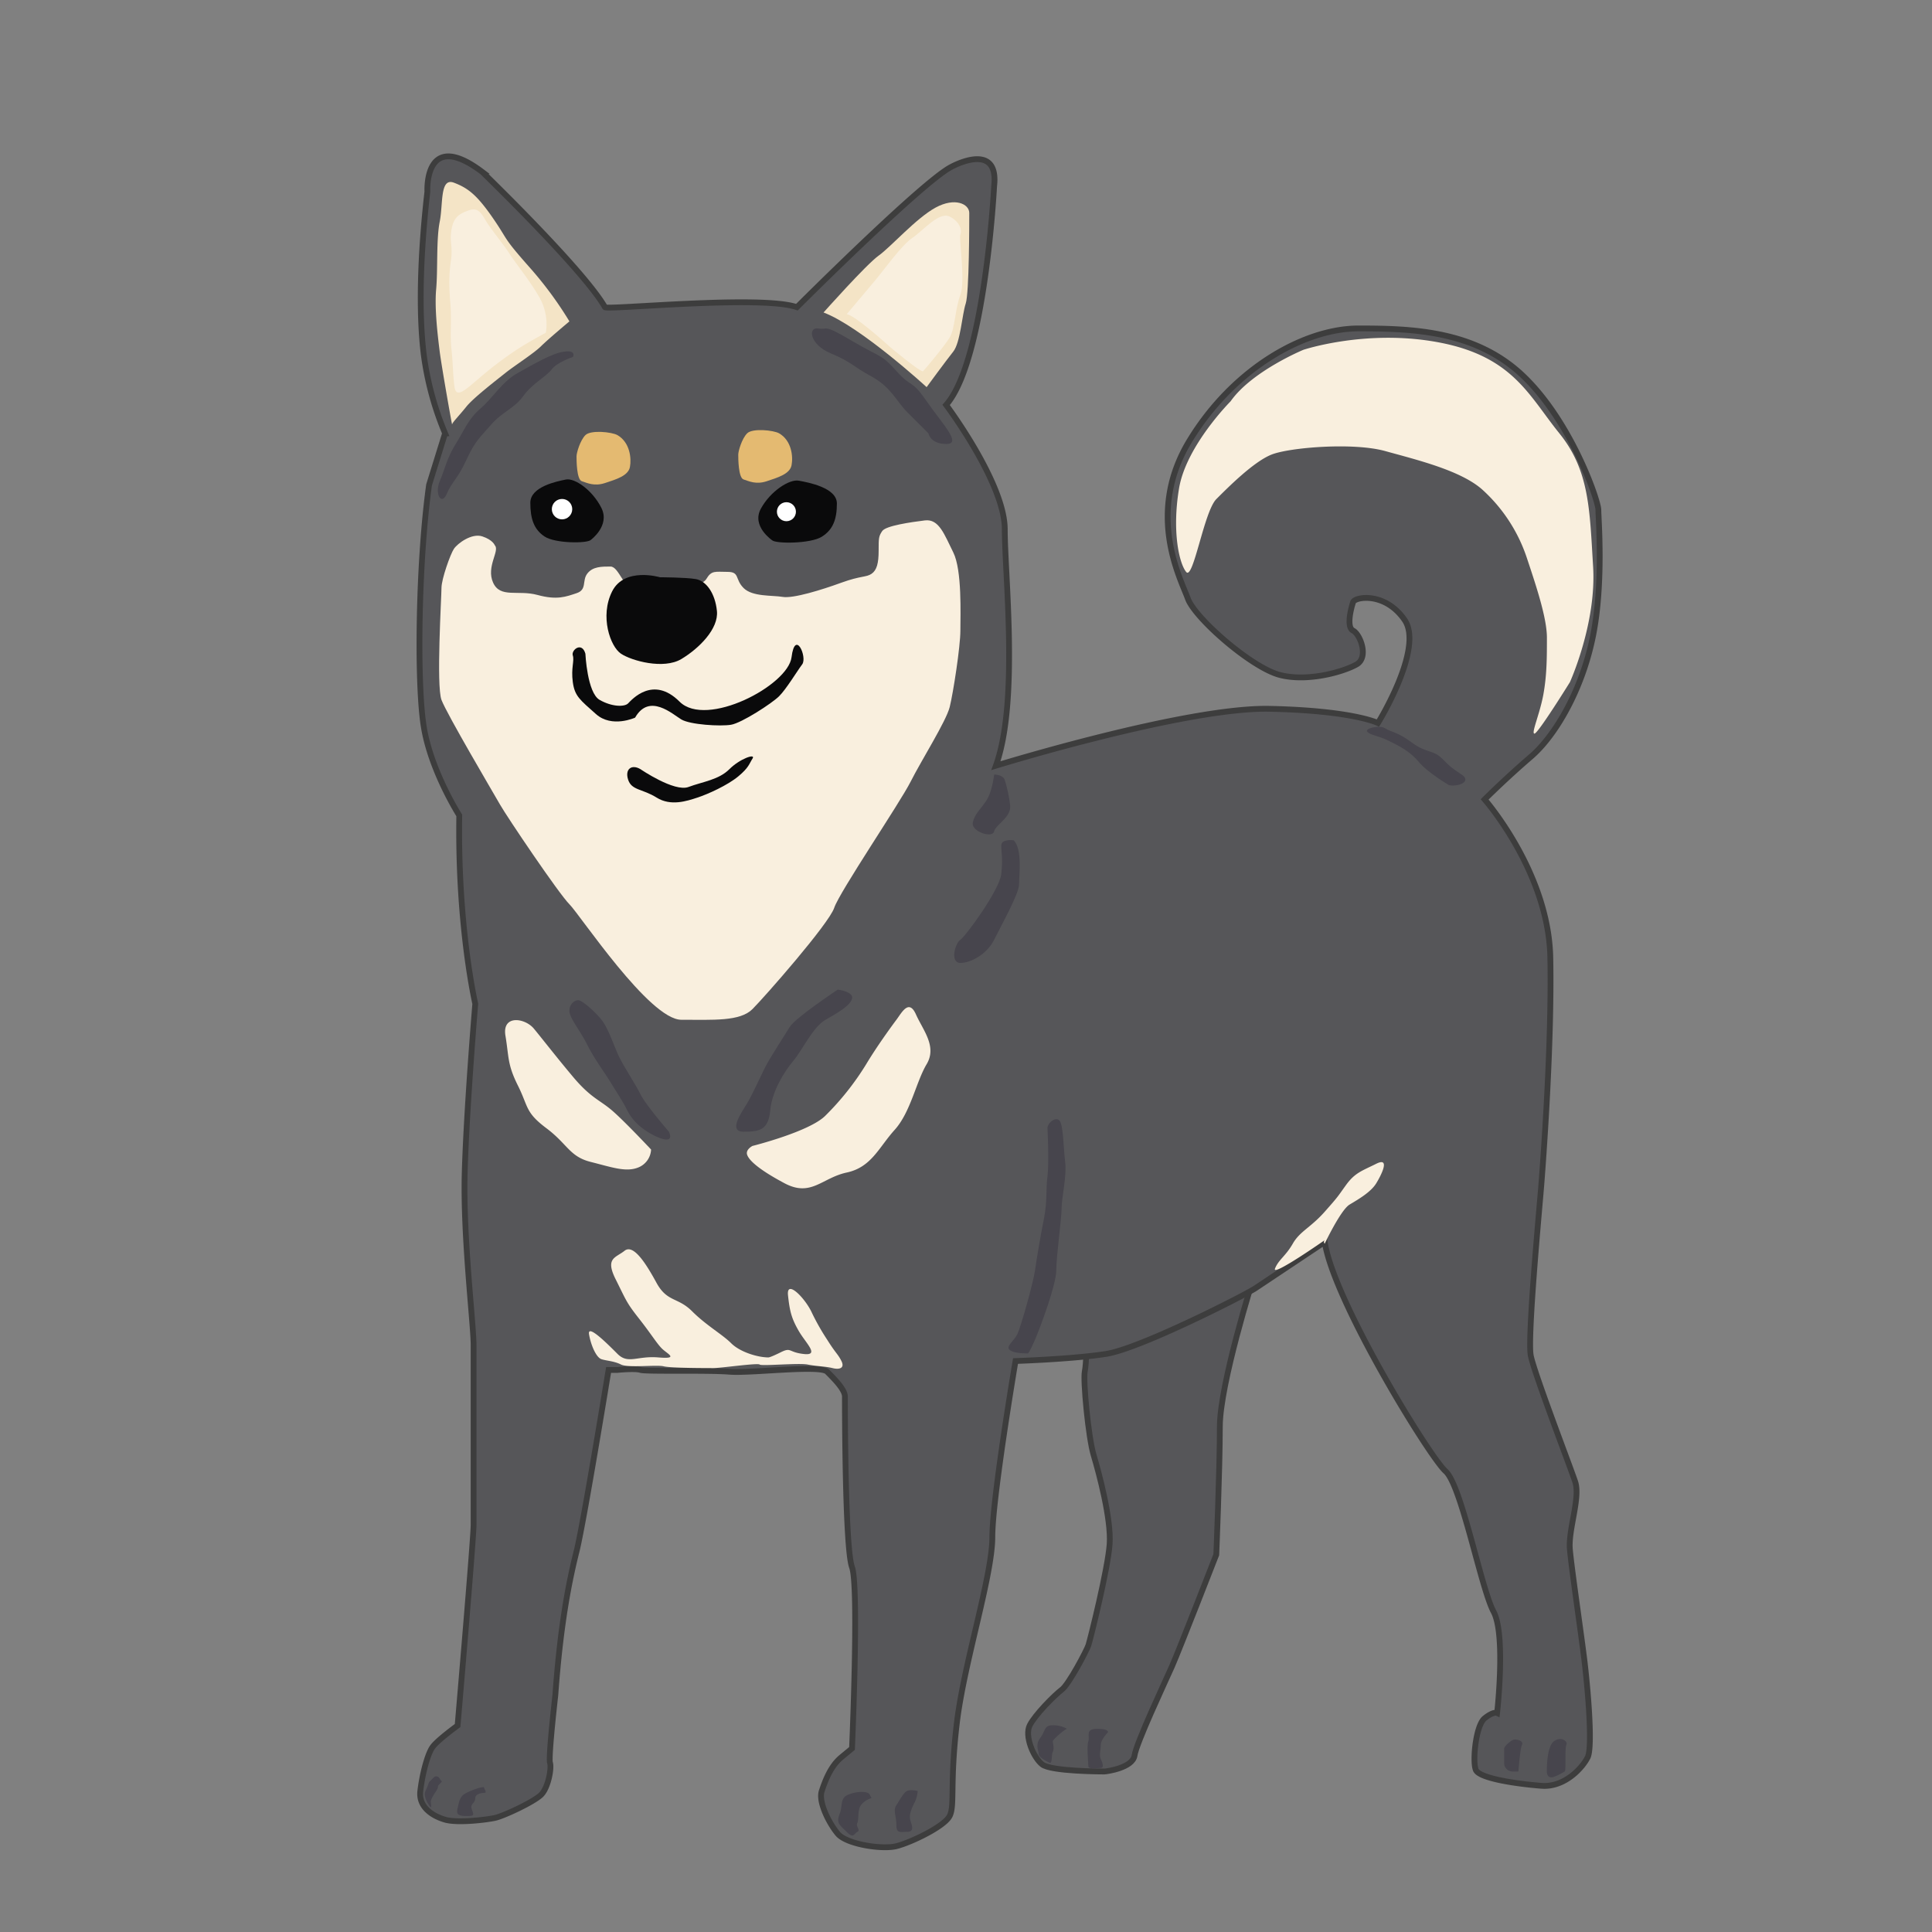 <svg id="Layer_2" data-name="Layer 2" xmlns="http://www.w3.org/2000/svg" viewBox="0 0 1000 1000"><rect x="0" y="0" width="1000" height="1000" fill="#808080" stroke="none"/><defs><style>.cls-1{fill:#565659;stroke:#3d3d3d;stroke-width:3px;}.cls-1,.cls-7{stroke-miterlimit:10;}.cls-2{fill:#f4e4c6;}.cls-3{fill:#f9efde;}.cls-4{fill:#e4ba71;}.cls-5{fill:#0a0a0b;}.cls-6{fill:#fff;}.cls-7{fill:none;stroke:#231f20;stroke-linecap:round;}.cls-8{fill:#47454d;}</style></defs><title>dog</title><path class="cls-1" d="M648.86,661.21s-17.47,55.19-17.47,77.26-1.84,66.23-1.84,66.23-19.32,49.67-23,57.95-18.39,39.55-19.31,46-14.72,8.28-15.64,8.28-27.6,0-32.19-3.68S530.21,898.52,533,893s12.87-15.64,16.55-18.39,12.88-20.24,13.8-23,10.12-39.55,11-52.43-5.52-36.79-8.28-46-5.52-38.63-4.6-43.23.92-15.64.92-15.64,28.52-25.76,41.39-30.35S648.86,661.21,648.86,661.21Z"/><path class="cls-1" d="M313.13,159c.91,1.6,80.94-6.44,99.34,0,0,0,65.31-65.3,80-72.66,0,0,24.84-13.8,22.08,10.12,0,0-4.6,90.14-24.83,113.13,0,0,30.35,40.48,30.35,64.39s7.36,89.22-4.6,122.34c0,0,98.42-30.36,141.65-29.44s56.11,7.36,56.11,7.36,23.92-38.63,13.8-53.35-25.76-12-26.68-9.2-3.67,12.88,0,14.72,8.28,13.8,1.84,17.48-24.83,9.2-39.55,5.52S618.51,320,614.83,309.83s-22.07-44.15.92-81.86S675.54,170,703.13,170s60.71.92,85.55,24.84,38.63,64.38,38.63,69,2.76,37.72-2.76,65.31-19.32,51.51-32.19,62.55-23.92,22.07-23.92,22.07,33.12,37.72,34,81.87-3.67,104.86-4.59,116.82-7.36,80-5.52,89.22,20.23,57,23,65.31-3.68,24.83-2.76,35,5.52,41.39,7.36,56.11,4.6,46,1.84,51.51-12,15.64-23.91,14.72-32.2-3.68-34-8.28,0-23,4.6-26.68,6.44-2.76,6.44-2.76,4.6-40.47-1.84-52.43-16.56-65.3-24.83-72.66-58-88.31-62.55-118.66l-35.88,23.92c-5.51,3.67-59.78,31.27-77.26,34s-46.91,3.68-46.91,3.68-12,70.82-12,91.06-14.72,65.31-18.4,96.58-.92,42.31-3.68,47.83-20.23,13.8-27.59,15.64-25.75-.92-30.35-6.44-10.12-16.56-8.28-22.08,4.6-12.87,10.12-17.47L441,905s3.68-83.7,0-93.82-3.67-84.63-3.67-88.31-5.52-9.19-9.2-12.87-39.56.92-50.59,0-43.23,0-46-.92-12,0-12,0H315s-12.88,79.1-16.56,93.82-8.28,36.79-11,74.5c0,0-3.67,32.2-2.76,35s-.91,12.88-4.59,16.55-19.32,11-23.92,12-19.32,2.76-25.75.92-13.8-6.44-12.88-14.72,3.68-19.31,6.44-23,12.87-11,12.87-11,8.28-96.58,8.28-103.94v-92.9c0-11-5.52-56.11-4.6-89.22S246,519.55,246,519.55s-9.2-39.55-8.28-97.5c0,0-14.71-23-18.39-46s-2.76-85.54,2.76-125.09l8.28-26.68a158.38,158.38,0,0,1-11-40.47c-2.76-22.08-1.84-52.43,1.84-84.63,0,0-1.84-33.11,28.51-10.11C249.66,89.08,302.09,139.67,313.13,159Z"/><path class="cls-2" d="M294.73,166.34s-11,9.2-14.71,12.88-13.8,10.12-18.4,13.8-16.56,12.87-20.24,17.47-7.36,8.28-7.36,9.2-5.51-30.35-6.43-37.71-2.76-22.08-1.84-32.19,0-25.76,1.84-35,0-23,7.35-20.23,12,6.43,20.24,18.39,4.6,9.2,18.4,24.84A192.89,192.89,0,0,1,294.73,166.34Z"/><path class="cls-3" d="M282.54,172.23a28.18,28.18,0,0,0-3.41-18.45c-5.38-9.28-11.71-16.73-15.3-22.3s-9.93-13-12.62-17.67-4.5-6.51-9.13-4.74-7.41,3.57-8.43,10,.8,8.29-.23,15.63-1.11,12.87-.33,22.08-.25,16.55.57,23.92.72,12.89,1.55,19.35,5.49,1.92,12.94-4.41a189.59,189.59,0,0,1,17.68-13.54C272.34,177.6,282.54,172.23,282.54,172.23Z"/><path class="cls-2" d="M426.27,161.74s22.07-24.83,28.51-29.43S474.1,113,484.22,107.47s17.47-1.84,17.47,2.76,0,41.39-1.84,46.91-2.76,20.24-6.44,24.84-13.79,18.4-13.79,18.4S445.58,169.1,426.27,161.74Z"/><path class="cls-3" d="M438.23,162.66s10.11-12,14.71-17.47,13.8-18.4,19.32-22.08,13.8-13.8,19.31-11,6.44,7.36,5.52,9.2,2.76,23.92,0,31.27-2.76,17.48-5.52,22.08-12.87,16.56-13.79,17.48-16.56-12-17.48-12.88S441.9,162.66,438.23,162.66Z"/><path class="cls-4" d="M403.27,224.29c-2.88-1.64-13.8-2.76-16.55,0s-4.6,9.2-4.6,11,0,12,2.76,12.88,6.43,2.76,11.95.92,12-3.68,12.88-8.28S409.71,228,403.27,224.29Z"/><path class="cls-4" d="M319.57,225.21c-2.88-1.64-13.8-2.76-16.56,0s-4.6,9.2-4.6,11,0,12,2.76,12.88,6.44,2.76,12,.92,12-3.68,12.88-8.28S326,228.89,319.57,225.21Z"/><path class="cls-5" d="M305.77,279.48s10.12-7.36,5.52-16.56-13.8-15.63-18.4-14.71-18.39,3.68-18.39,12,1.84,13.8,7.36,17.48S303.93,281.32,305.77,279.48Z"/><path class="cls-5" d="M399.7,279.67s-10.83-7.27-5.9-16.34,14.76-15.44,19.68-14.53,19.69,3.63,19.69,11.8-2,13.62-7.88,17.25S401.67,281.48,399.7,279.67Z"/><circle class="cls-6" cx="290.91" cy="263.54" r="5.28"/><circle class="cls-6" cx="407.05" cy="264.86" r="4.92"/><path class="cls-3" d="M256.1,282.24s-.92-2.76-6.44-4.6-12.88,3.68-14.72,6.44-6.43,15.64-6.43,20.24-2.76,50.59,0,57.94,26.67,47.83,30.35,54.27,30.35,46,35.87,51.51,41.4,59.79,57.95,59.79,30.36.92,36.79-5.52,39.56-44.15,42.32-52.43,34-54.27,39.55-65.3,18.4-31.28,20.23-38.64,5.52-31.27,5.52-39.55.92-31.27-3.68-40.47-7.35-17.48-14.71-16.56-20.24,2.76-22.08,5.52-1.84,3.68-1.84,10.12-.92,10.12-3.68,12-5.52.92-15.63,4.6-24.84,8.27-30.36,7.35-15.64,0-20.23-4.59S383,296,376.6,296s-8.28-.92-11,3.68-24.84,11-34,8.27-11-14.71-15.64-14.71-9.2,0-12,3.68,0,8.28-5.52,10.11-10.12,3.68-20.23.92-19.32,1.84-23-6.43S258.86,285,256.1,282.24Z"/><path class="cls-7" d="M328.77,309.83s-3.68,1.84-3.68,4.6-.92,7.36,3.68,6.44,9.19,1.84,12,0,6.44-6.44,5.52-8.28S328.77,309.83,328.77,309.83Z"/><path class="cls-5" d="M303,338.35s.92,20.23,7.36,23.91,12.88,3.68,14.72,1.84,12.87-14.71,26.67-.92,56.11-8.27,57.95-23,8.28,0,5.52,3.68-8.28,12.88-12,16.55-19.31,13.8-24.83,14.72-21.16,0-25.76-2.76-16.55-13.8-23.91-.92c0,0-12,5.52-20.24-1.84s-11-9.2-12-16.55.92-11,0-13.8S301.17,331.91,303,338.35Z"/><path class="cls-5" d="M331.53,398.14s17.47,11.95,24.83,9.2,15.64-3.68,21.16-9.2,13.79-8.28,12-5.52-1.83,4.6-7.35,9.2-15.64,9.19-21.16,11-13.8,4.6-21.16,0-12.87-3.67-14.71-9.19S326.93,395.38,331.53,398.14Z"/><path class="cls-3" d="M389.47,593.14s29.44-7.36,37.72-15.64a141.7,141.7,0,0,0,21.15-26.67c5.52-9.2,12.88-19.32,15.64-23s6.44-11,10.12-2.76,11,16.56,5.52,25.76-8.28,24.83-16.56,34-12,19.32-24.83,22.08-18.4,12.87-32.2,5.52-18.39-12-19.31-14.72S389.47,593.14,389.47,593.14Z"/><path class="cls-3" d="M337,595s-13.79-14.72-20.23-20.24-11-6.44-20.24-17.47S280.94,538,276.34,532.43s-16.56-7.36-14.72,3.68.92,14.72,6.44,25.76,3.68,13.79,14.72,22.07,12,14.72,23,17.48,18.4,5.52,24.84,2.76A10.52,10.52,0,0,0,337,595Z"/><path class="cls-8" d="M524.69,434.93s-6.44-.92-6.44,2.76.92,6.44,0,14.72-18.4,32.19-21.16,34-5.52,12,0,12,13.8-4.6,17.48-12,12.88-23.92,12.88-28.51S529.29,439.53,524.69,434.93Z"/><path class="cls-8" d="M514.57,400.9s-.92,8.28-3.68,12.87-6.44,7.36-7.36,12,10.12,8.28,11,4.6,9.2-7.36,8.28-13.8a71.85,71.85,0,0,0-2.76-12.87C519.17,400.9,514.57,400.9,514.57,400.9Z"/><path class="cls-8" d="M433.63,512.2s-22.08,14.71-24.84,19.31-10.12,15.64-12.88,21.16-6.44,13.79-9.19,18.39-10.12,14.72-1.84,14.72,12.87-.92,13.79-11,7.36-20.23,12-25.75,10.12-17.48,16.56-21.16,12.87-7.36,13.79-11S433.63,512.2,433.63,512.2Z"/><path class="cls-8" d="M346.24,585.78s-11.95-13.8-14.71-19.32-8.28-13.79-11-19.31-5.52-14.72-9.2-19.32-10.12-10.12-12-10.12-4.6,1.84-4.6,5.52,5.52,10.12,9.2,17.48,9.2,14.72,12,19.32,6.44,10.11,8.28,13.79a26.82,26.82,0,0,0,8.28,10.12C337,587.62,349.92,594.06,346.24,585.78Z"/><path class="cls-8" d="M542.17,583.94s.92,17.48,0,24.84,0,12.87-1.84,22.07-3.68,20.24-4.6,26.68-7.36,29.43-9.2,33.11-6.44,6.44-3.68,8.28,9.28,1.58,9.28,1.58.84-.66,3.6-7.1,11-28.51,11-35.87,2.76-26.68,2.76-32.2,2.76-16.55,1.84-23.91-.92-18.4-2.76-21.16S542.17,581.18,542.17,583.94Z"/><path class="cls-3" d="M685.66,643.73s8.28-17.48,12.88-20.24,11-6.44,13.79-11,7.36-13.8,0-10.12-11,4.6-15.63,11-3.68,5.51-11,13.79-12.88,10.12-16.56,16.56-7.36,8.28-9.2,12.88,25.76-14.72,25.76-14.72A1.27,1.27,0,0,0,685.66,643.73Z"/><path class="cls-8" d="M480.54,224.29l-11-11c-5.52-5.52-8.28-12.87-18.4-18.39S441,187.5,430,182.9s-12-13.8-6.44-12.88,1.84-2.76,17.47,6.44,14.72,6.44,23,15.64,7.36,3.68,15.64,15.63,18.39,22.08,10.12,22.08S480.54,224.29,480.54,224.29Z"/><path class="cls-8" d="M296.57,184.74s-8.28,2.76-11,6.44-10.11,7.36-14.71,13.79-11,8.28-16.56,14.72S246,228,241.38,238.09s-7.36,11-10.11,17.47-6.44,0-3.68-6.43,3.68-12,8.27-19.32,6.44-12.88,12.88-18.4,11-13.79,19.32-18.39S285.53,182.9,292,182,296.57,184.74,296.57,184.74Z"/><path class="cls-3" d="M397.75,702.6c-5.52,0-14.71-2.76-19.31-7.36s-12.88-9.2-20.24-16.56-12.88-4.6-18.4-14.71-11.95-20.24-16.55-16.56-10.12,3.68-4.6,14.72,5.52,12,12,20.23,9.19,12.88,11.95,15.64,9.2,5.52-1.84,4.6-15.63,3.68-21.15-1.84-15.64-15.64-14.72-10.12,3.68,12,6.44,12.88,6.44.92,10.12,2.76,18.39,0,22.07.92,22.08.92,25.76.92,23-2.76,23.91-1.84,20.24-.92,24.84,0,9.2.92,12.88,1.84,6.44,0,4.6-3.68-2.76-3.68-7.36-11a118.68,118.68,0,0,1-8.28-14.72c-3.68-7.36-12.88-16.55-12-8.28s1.84,12,5.52,18.4,11,12.88,2.76,12-6.44-3.68-12-.92S397.75,702.6,397.75,702.6Z"/><path class="cls-8" d="M809.83,916.92c.92,0,0-12,.92-13.8s-2.76-4.6-6.44-1.84-3.67,13.8-3.67,15.64.92,3.68,3.67,2.76A27.18,27.18,0,0,0,809.83,916.92Z"/><path class="cls-8" d="M785.92,916.92s.92-12,1.84-13.8-1.84-2.76-3.68-2.76-5.52,3.68-5.52,4.6v7.36a4.35,4.35,0,0,0,4.6,4.6Z"/><path class="cls-8" d="M573.44,896.68s-3.68,3.68-3.68,6.44-.92,5.52,0,7.36,1.84,4.6,0,4.6-6.44.92-6.44-.92-.92-10.12,0-12.88-1.84-6.44,4.6-6.44S573.44,896.68,573.44,896.68Z"/><path class="cls-8" d="M552.28,894.84c-.92,0-7.36,5.52-7.36,6.44s.92,3.68,0,5.52,0,6.44-1.83,5.52-5.52-2.76-5.52-4.6-1.84-4.6.92-8.28,1.84-6.44,6.43-6.44A14.16,14.16,0,0,1,552.28,894.84Z"/><path class="cls-8" d="M475,927a15.89,15.89,0,0,1-1.84,6.44c-1.84,3.68-2.76,6.44-1.84,9.2s1.84,5.52-1.84,5.52-5.52.92-5.52-3.68-1.84-7.36,0-10.12,3.68-6.44,5.52-7.36S475,927,475,927Z"/><path class="cls-8" d="M451.1,930.71a10.42,10.42,0,0,0-5.52,3.68c-1.84,2.76-.92,7.36-1.84,9.2s1.84,3.68,0,4.6-1.84,3.68-5.51,0-5.52-4.6-3.68-9.2,0-8.28,4.6-10.12,10.11-1.84,11,0Z"/><path class="cls-8" d="M250.58,928s-4.6,0-4.6,2.76-2.76,2.76-1.84,5.52,1.84,3.68-1.84,3.68-6.44,0-5.52-3.68.92-6.44,4.6-8.28,9.2-3.67,9.2-2.75S252.42,928,250.58,928Z"/><path class="cls-8" d="M222.07,922.44l2.76-2.76a2,2,0,0,1,2.76.92c.92,1.84,1.84.92,0,2.76s0,.92-1.84,3.67-2.76,4.6-2.76,5.52.92,4.6-.92,1.84-2.76-5.52-1.84-7.36A42.64,42.64,0,0,0,222.07,922.44Z"/><path class="cls-8" d="M750.05,406.42s-11-6.44-15.64-12-10.12-8.28-15.64-11-9.2-2.76-11-4.6,6.44-3.68,9.2-1.84,6.44,1.84,13.8,7.36,11,3.68,15.64,8.28,4.59,4.6,10.11,8.28S754.64,407.34,750.05,406.42Z"/><path class="cls-5" d="M341.64,298.8s-18.39-5.52-24.83,7.35-.92,28.52,4.6,32.2,22.07,8.28,31.27,2.76,19.32-15.64,18.4-24.84-5.52-15.63-11-16.55S341.64,298.8,341.64,298.8Z"/><path class="cls-3" d="M812.59,353.07s13.8-30.36,12-59.79-1.84-49.67-17.48-69-23.91-39.55-61.62-46.91-70.83,3.68-70.83,3.68-26.68,11-37.71,26.67c0,0-23,23-26.68,45.08s0,38.63,3.68,43.23,9.2-31.28,15.64-37.72,19.31-19.31,28.51-23,42.31-6.44,58.87-1.84,39.55,10.12,50.59,20.24a83,83,0,0,1,23,35.87c4.6,13.8,10.12,30.35,10.12,40.47s0,19.32-1.84,29.43-6.44,20.24-4.6,20.24S812.59,353.07,812.59,353.07Z"/></svg>